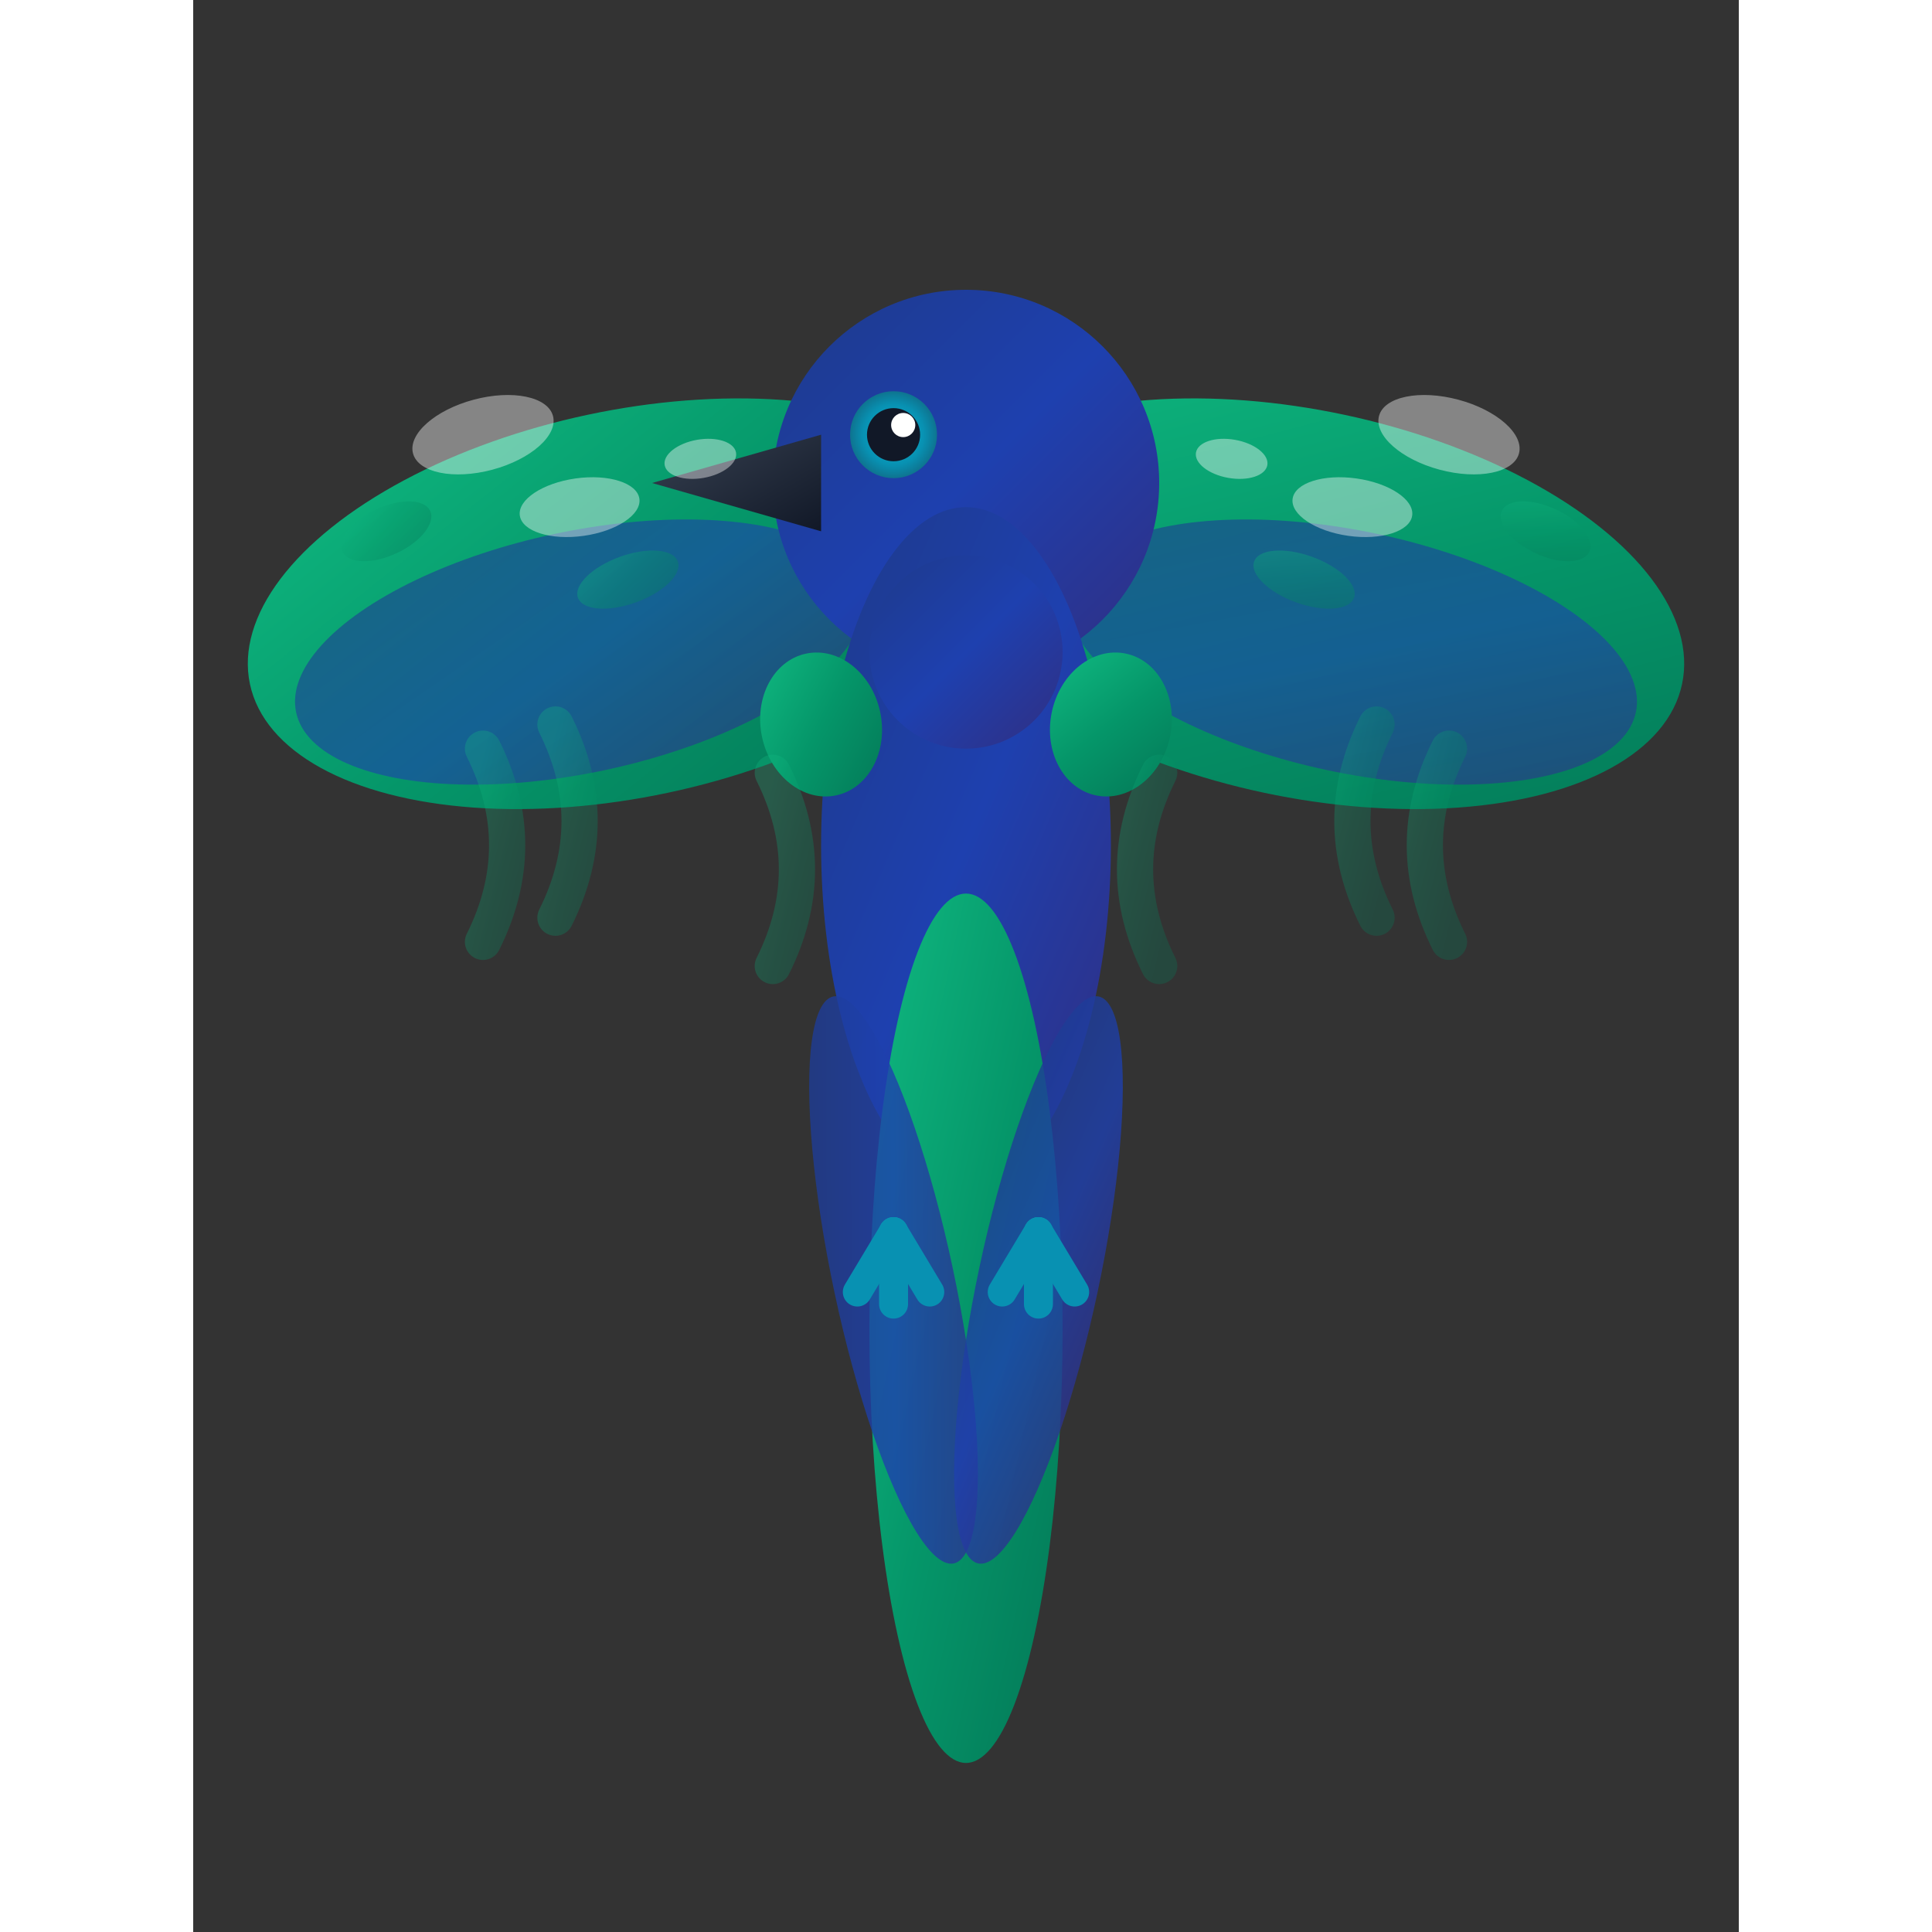 <svg width="64" height="64" viewBox="0 0 64 80" xmlns="http://www.w3.org/2000/svg">
  <rect x="0" y="0" width="64" height="80" fill="#333333" stroke="none"/>
  <defs>
    <!-- Gradients for navy blue/green crow -->
    <linearGradient id="bodyGradient" x1="0%" y1="0%" x2="100%" y2="100%">
      <stop offset="0%" style="stop-color:#1E3A8A;stop-opacity:1" />
      <stop offset="50%" style="stop-color:#1E40AF;stop-opacity:1" />
      <stop offset="100%" style="stop-color:#312E81;stop-opacity:1" />
    </linearGradient>
    
    <linearGradient id="wingGradient" x1="0%" y1="0%" x2="100%" y2="100%">
      <stop offset="0%" style="stop-color:#10B981;stop-opacity:1" />
      <stop offset="50%" style="stop-color:#059669;stop-opacity:1" />
      <stop offset="100%" style="stop-color:#047857;stop-opacity:1" />
    </linearGradient>
    
    <linearGradient id="beakGradient" x1="0%" y1="0%" x2="100%" y2="100%">
      <stop offset="0%" style="stop-color:#374151;stop-opacity:1" />
      <stop offset="100%" style="stop-color:#111827;stop-opacity:1" />
    </linearGradient>
    
    <radialGradient id="eyeGradient" cx="50%" cy="50%" r="50%">
      <stop offset="0%" style="stop-color:#06B6D4;stop-opacity:1" />
      <stop offset="70%" style="stop-color:#0891B2;stop-opacity:1" />
      <stop offset="100%" style="stop-color:#0E7490;stop-opacity:1" />
    </radialGradient>
  </defs>
  
  <!-- CROW CENTERED FOR FAVICON -->
  <!-- Left wing -->
  <ellipse cx="18" cy="25" rx="16" ry="8" fill="url(#wingGradient)" transform="rotate(-12 18 25)"/>
  <ellipse cx="16" cy="27" rx="12" ry="5" fill="url(#bodyGradient)" opacity="0.6" transform="rotate(-12 16 27)"/>
  
  <!-- Right wing -->
  <ellipse cx="46" cy="25" rx="16" ry="8" fill="url(#wingGradient)" transform="rotate(12 46 25)"/>
  <ellipse cx="48" cy="27" rx="12" ry="5" fill="url(#bodyGradient)" opacity="0.6" transform="rotate(12 48 27)"/>
  
  <!-- Crow head -->
  <circle cx="32" cy="20" r="8" fill="url(#bodyGradient)"/>
  
  <!-- Crow body -->
  <ellipse cx="32" cy="35" rx="6" ry="14" fill="url(#bodyGradient)"/>
  
  <!-- Neck connecting head to body -->
  <ellipse cx="32" cy="27" rx="4" ry="4" fill="url(#bodyGradient)"/>
  
  <!-- Crow beak -->
  <polygon points="26,18 19,20 26,22" fill="url(#beakGradient)"/>
  
  <!-- Crow eye -->
  <circle cx="29" cy="18" r="1.8" fill="url(#eyeGradient)"/>
  <circle cx="29" cy="18" r="1.1" fill="#111827"/>
  <circle cx="29.4" cy="17.6" r="0.5" fill="#FFFFFF"/>
  
  <!-- Wing connection details to body -->
  <ellipse cx="26" cy="30" rx="2.5" ry="3" fill="url(#wingGradient)" transform="rotate(-12 26 30)"/>
  <ellipse cx="38" cy="30" rx="2.5" ry="3" fill="url(#wingGradient)" transform="rotate(12 38 30)"/>
  
  <!-- Tail feathers - tapering into body -->
  <ellipse cx="32" cy="55" rx="4" ry="18" fill="url(#wingGradient)"/>
  <ellipse cx="29" cy="53" rx="2.5" ry="12" fill="url(#bodyGradient)" opacity="0.8" transform="rotate(-12 29 53)"/>
  <ellipse cx="35" cy="53" rx="2.5" ry="12" fill="url(#bodyGradient)" opacity="0.8" transform="rotate(12 35 53)"/>
  
  <!-- Crow feet -->
  <g transform="translate(29, 51)">
    <line x1="0" y1="0" x2="-1.5" y2="2.5" stroke="#0891B2" stroke-width="1.2" stroke-linecap="round"/>
    <line x1="0" y1="0" x2="0" y2="3" stroke="#0891B2" stroke-width="1.2" stroke-linecap="round"/>
    <line x1="0" y1="0" x2="1.5" y2="2.5" stroke="#0891B2" stroke-width="1.2" stroke-linecap="round"/>
  </g>
  
  <g transform="translate(35, 51)">
    <line x1="0" y1="0" x2="-1.5" y2="2.5" stroke="#0891B2" stroke-width="1.2" stroke-linecap="round"/>
    <line x1="0" y1="0" x2="0" y2="3" stroke="#0891B2" stroke-width="1.2" stroke-linecap="round"/>
    <line x1="0" y1="0" x2="1.5" y2="2.5" stroke="#0891B2" stroke-width="1.2" stroke-linecap="round"/>
  </g>
  
  <!-- Motion lines showing flight - vertical wing beats -->
  <g opacity="0.3" stroke="url(#wingGradient)" stroke-width="1.5" stroke-linecap="round" fill="none">
    <path d="M15,30 Q17,34 15,38" />
    <path d="M12,31 Q14,35 12,39" />
    <path d="M49,30 Q47,34 49,38" />
    <path d="M52,31 Q50,35 52,39" />
    <path d="M24,32 Q26,36 24,40" />
    <path d="M40,32 Q38,36 40,40" />
  </g>
  
  <!-- Wing feather details -->
  <g opacity="0.4">
    <ellipse cx="12" cy="18" rx="3" ry="1.5" fill="#FFFFFF" transform="rotate(-15 12 18)"/>
    <ellipse cx="16" cy="21" rx="2.5" ry="1.2" fill="#FFFFFF" transform="rotate(-8 16 21)"/>
    <ellipse cx="18" cy="24" rx="2.2" ry="1" fill="url(#wingGradient)" transform="rotate(-20 18 24)"/>
    
    <ellipse cx="52" cy="18" rx="3" ry="1.5" fill="#FFFFFF" transform="rotate(15 52 18)"/>
    <ellipse cx="48" cy="21" rx="2.5" ry="1.2" fill="#FFFFFF" transform="rotate(8 48 21)"/>
    <ellipse cx="46" cy="24" rx="2.2" ry="1" fill="url(#wingGradient)" transform="rotate(20 46 24)"/>
    
    <!-- Additional wing feathers -->
    <ellipse cx="8" cy="22" rx="2" ry="1" fill="url(#wingGradient)" transform="rotate(-25 8 22)"/>
    <ellipse cx="56" cy="22" rx="2" ry="1" fill="url(#wingGradient)" transform="rotate(25 56 22)"/>
    <ellipse cx="21" cy="19" rx="1.5" ry="0.8" fill="#FFFFFF" transform="rotate(-10 21 19)"/>
    <ellipse cx="43" cy="19" rx="1.5" ry="0.8" fill="#FFFFFF" transform="rotate(10 43 19)"/>
  </g>
</svg>
